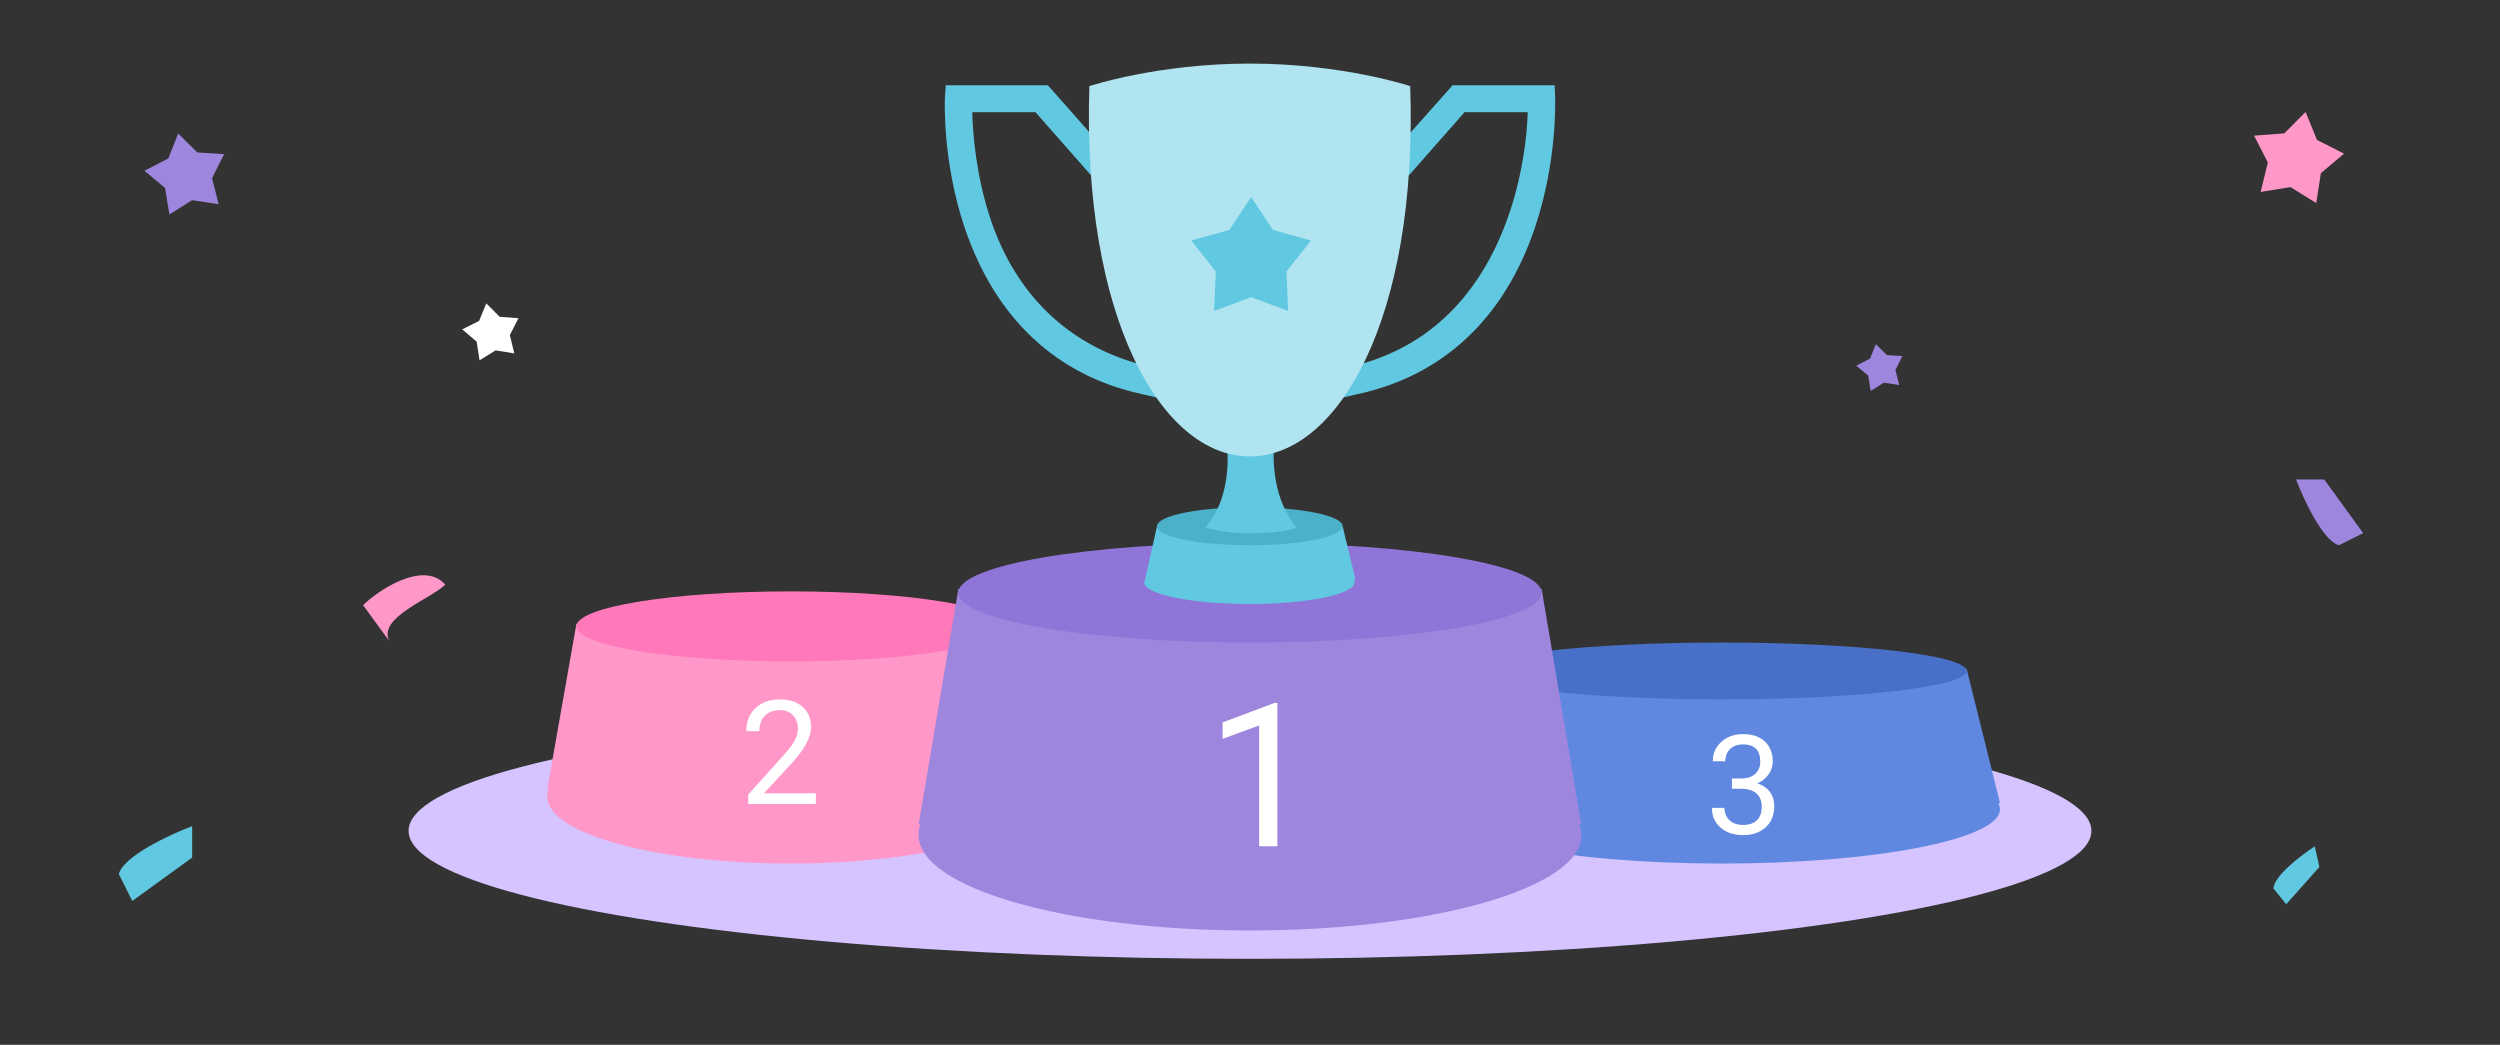 <svg xmlns="http://www.w3.org/2000/svg" width="335" height="140" viewBox="0 0 335 140" fill="none">
    <rect x="0" y="0" width="335" height="140" fill="#333333" stroke="none"/>
    <ellipse cx="167.5" cy="111.337" rx="112.75" ry="17.146" fill="#D5C4FF"/>
    <path d="M138.55 105.729L134.644 83.583L105.943 79.414L77.242 83.583L73.336 105.729H73.518C73.336 106.077 73.336 106.424 73.336 106.772C73.336 111.722 87.959 115.717 105.943 115.717C123.926 115.717 138.55 111.722 138.55 106.772C138.55 106.424 138.459 106.077 138.368 105.729H138.55Z" fill="#FF97C9"/>
    <path d="M134.645 83.936C134.645 86.541 121.838 88.626 105.943 88.626C90.14 88.626 77.242 86.541 77.242 83.936C77.242 81.331 90.049 79.246 105.943 79.246C121.838 79.246 134.645 81.331 134.645 83.936Z" fill="#FF78B9"/>
    <path d="M195.194 106.789H194.414L198.494 90.375L230.685 87.057L262.876 90.375L266.956 106.789H266.621L267.026 107.887C267.141 108.201 267.183 108.342 267.183 108.452C267.183 108.649 267.084 108.94 266.678 109.327C266.271 109.713 265.626 110.125 264.722 110.541C262.918 111.371 260.256 112.138 256.904 112.79C250.213 114.091 240.939 114.899 230.685 114.899C220.431 114.899 211.157 114.091 204.466 112.79C201.114 112.138 198.452 111.371 196.648 110.541C195.744 110.125 195.099 109.713 194.693 109.327C194.286 108.94 194.187 108.649 194.187 108.452C194.187 108.299 194.189 108.232 194.199 108.176C194.206 108.139 194.215 108.117 194.236 108.089L195.194 106.789Z" fill="#6088E0" stroke="#6088E0" stroke-width="1.632"/>
    <path d="M263.529 89.908C263.529 92.023 248.874 93.716 230.685 93.716C212.599 93.716 197.84 92.023 197.84 89.908C197.84 87.792 212.495 86.1 230.685 86.1C248.874 86.1 263.529 87.792 263.529 89.908Z" fill="#4870C8"/>
    <path d="M211.895 110.462L206.578 78.926L167.499 72.99L128.419 78.926L123.102 110.462H123.349C123.102 110.956 123.102 111.451 123.102 111.946C123.102 118.995 143.012 124.684 167.499 124.684C191.985 124.684 211.895 118.995 211.895 111.946C211.895 111.451 211.772 110.956 211.648 110.462H211.895Z" fill="#9E86DE"/>
    <path d="M206.576 79.422C206.576 83.132 189.139 86.1 167.497 86.1C145.979 86.1 128.418 83.132 128.418 79.422C128.418 75.712 145.855 72.744 167.497 72.744C189.139 72.744 206.576 75.712 206.576 79.422Z" fill="#9075D9"/>
    <path d="M208.389 13.139L208.33 11.422H194.651L186.538 20.541C178.663 25.278 179.61 48.491 179.729 51.155L179.847 53.287L181.92 52.813C193.407 50.326 201.579 42.628 205.665 30.549C208.685 21.607 208.389 13.494 208.389 13.139ZM182.749 48.668C182.512 39.312 184.229 25.87 188.552 23.62L188.848 23.443L196.25 15.034H204.718C204.54 21.37 201.994 42.984 182.749 48.668Z" fill="#60C8E0"/>
    <path d="M148.465 20.541L140.412 11.422H126.733L126.614 13.139C126.614 13.494 126.259 21.607 129.279 30.549C133.365 42.628 141.537 50.326 153.025 52.813L155.097 53.287L155.216 51.155C155.393 48.491 156.341 25.278 148.465 20.541ZM152.255 48.668C143.136 46.004 136.207 39.608 132.773 29.483C130.76 23.502 130.345 17.817 130.286 15.034H138.754L146.156 23.443L146.452 23.62C150.774 25.87 152.492 39.312 152.255 48.668Z" fill="#60C8E0"/>
    <path d="M181.625 77.621L179.908 70.515L167.473 69.153L155.038 70.515L153.439 77.68C153.38 77.799 153.32 77.917 153.32 78.036C153.32 79.635 159.656 80.937 167.414 80.937C175.23 80.937 181.507 79.635 181.507 78.036C181.507 77.917 181.448 77.799 181.388 77.68L181.625 77.621Z" fill="#60C8E0"/>
    <path d="M179.91 70.515C179.91 71.936 174.343 73.061 167.474 73.061C160.605 73.061 155.039 71.936 155.039 70.515C155.039 69.094 160.605 67.969 167.474 67.969C174.343 67.969 179.91 69.094 179.91 70.515Z" fill="#4BB1C9"/>
    <path d="M171.499 54.472H167.472H163.505C163.505 54.472 166.762 64.479 161.551 70.697C161.551 70.697 163.919 71.466 167.532 71.466C172.15 71.466 173.749 70.697 173.749 70.697C168.538 64.42 171.499 54.472 171.499 54.472Z" fill="#60C8E0"/>
    <path d="M188.967 11.54C188.967 11.54 179.907 8.52 167.471 8.52C155.036 8.52 145.976 11.54 145.976 11.54C144.97 42.509 155.628 61.162 167.471 61.162C179.374 61.162 190.032 42.509 188.967 11.54Z" fill="#B0E4F0"/>
    <path d="M167.653 26.401L170.579 30.812L175.678 32.232L172.387 36.378L172.612 41.666L167.653 39.818L162.693 41.666L162.918 36.378L159.628 32.232L164.727 30.812L167.653 26.401Z" fill="#60C8E0"/>
    <path d="M171.169 113.401H168.726V97.21L163.828 99.009V96.803L170.788 94.189H171.169V113.401Z" fill="white"/>
    <path d="M109.32 107.727H100.266V106.465L105.049 101.15C105.758 100.346 106.245 99.695 106.511 99.195C106.783 98.689 106.919 98.167 106.919 97.629C106.919 96.908 106.7 96.316 106.264 95.854C105.827 95.392 105.245 95.161 104.518 95.161C103.644 95.161 102.964 95.411 102.477 95.911C101.996 96.405 101.756 97.094 101.756 97.98H100C100 96.708 100.408 95.68 101.224 94.896C102.047 94.111 103.145 93.719 104.518 93.719C105.802 93.719 106.818 94.057 107.564 94.734C108.311 95.405 108.684 96.3 108.684 97.42C108.684 98.781 107.817 100.4 106.084 102.279L102.382 106.294H109.32V107.727Z" fill="white"/>
    <path d="M232.076 104.326H233.334C234.123 104.314 234.745 104.106 235.198 103.701C235.65 103.297 235.875 102.752 235.875 102.064C235.875 100.52 235.106 99.748 233.569 99.748C232.845 99.748 232.266 99.956 231.832 100.372C231.404 100.782 231.189 101.328 231.189 102.01H229.516C229.516 100.966 229.896 100.101 230.655 99.413C231.421 98.72 232.392 98.373 233.569 98.373C234.812 98.373 235.786 98.702 236.491 99.359C237.197 100.017 237.549 100.93 237.549 102.1C237.549 102.673 237.362 103.228 236.988 103.765C236.621 104.302 236.116 104.703 235.477 104.968C236.201 105.197 236.758 105.577 237.151 106.108C237.549 106.639 237.748 107.287 237.748 108.053C237.748 109.235 237.362 110.173 236.59 110.866C235.818 111.56 234.815 111.907 233.578 111.907C232.341 111.907 231.335 111.572 230.556 110.903C229.784 110.233 229.398 109.35 229.398 108.252H231.081C231.081 108.945 231.307 109.5 231.759 109.916C232.212 110.333 232.818 110.541 233.578 110.541C234.385 110.541 235.005 110.33 235.432 109.907C235.86 109.485 236.074 108.879 236.074 108.089C236.074 107.323 235.84 106.735 235.369 106.325C234.898 105.915 234.22 105.704 233.334 105.692H232.076V104.326Z" fill="white"/>
    <path d="M308.947 15.005L310.48 18.755L314.093 20.588L311 23.205L310.373 27.208L306.929 25.075L302.928 25.716L303.892 21.781L302.046 18.174L306.087 17.875L308.947 15.005Z" fill="#FF97C9"/>
    <path d="M251.361 46.116L252.841 47.579L254.918 47.716L253.984 49.576L254.495 51.594L252.438 51.28L250.677 52.389L250.339 50.336L248.74 49.004L250.589 48.048L251.361 46.116Z" fill="#9E86DE"/>
    <path d="M23.883 17.895L26.441 20.424L30.03 20.661L28.416 23.876L29.299 27.362L25.744 26.821L22.7 28.738L22.117 25.189L19.353 22.887L22.548 21.235L23.883 17.895Z" fill="#9E86DE"/>
    <path d="M313.429 73.061C311.272 72.486 308.695 66.948 307.676 64.251H311.452L316.666 71.443L313.429 73.061Z" fill="#9E86DE"/>
    <path d="M304.642 119.05C304.717 117.372 308.37 114.586 310.188 113.403L310.796 116.177L306.352 121.167L304.642 119.05Z" fill="#60C8E0"/>
    <path d="M48.655 81.099L52.144 85.873C50.635 82.728 57.679 80.277 59.672 78.335C56.616 74.919 50.305 79.411 48.655 81.099Z" fill="#FF97C9"/>
    <path d="M65.165 40.653L66.95 42.45L69.476 42.642L68.318 44.895L68.916 47.356L66.416 46.951L64.26 48.282L63.872 45.778L61.941 44.138L64.202 42.996L65.165 40.653Z" fill="white"/>
    <path d="M15.921 117.12C16.562 114.713 22.741 111.838 25.75 110.701L25.75 114.914L17.726 120.731L15.921 117.12Z" fill="#60C8E0"/>
</svg>
